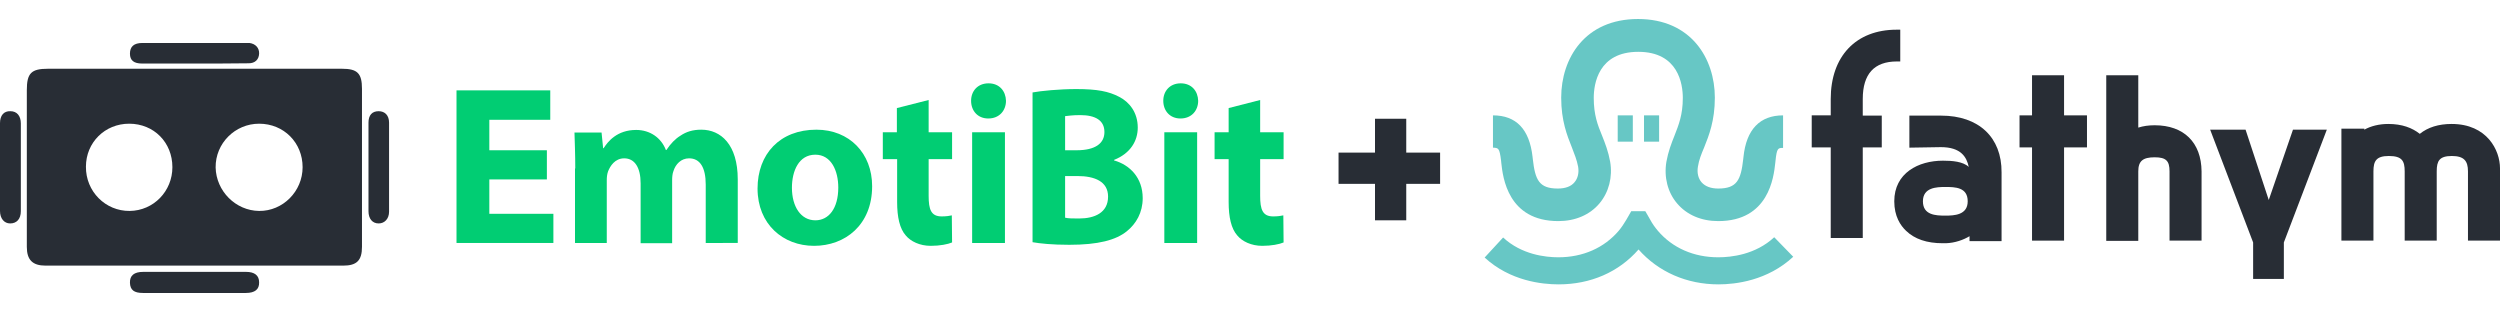 <?xml version="1.0" encoding="utf-8"?>
<!-- Generator: Adobe Illustrator 27.1.1, SVG Export Plug-In . SVG Version: 6.00 Build 0)  -->
<svg version="1.1" id="Layer_1" xmlns="http://www.w3.org/2000/svg" xmlns:xlink="http://www.w3.org/1999/xlink" x="0px" y="0px"
	 width="960px" height="120px" viewBox="0 0 960 120" style="enable-background:new 0 0 960 120;" xml:space="preserve">
<style type="text/css">
	.st0{fill:#282D35;}
	.st1{fill:#67C7C5;}
	.st2{fill:#01CD73;}
</style>
<g>
	<g>
		<g>
			<path class="st0" d="M728.3,11.4L728.3,11.4C712.7,11.4,703,21.6,703,38v6.3h-7.3v12.3h7.3v34.8h12.3V56.6h7.3V44.4h-7.3V38
				c0-9.6,4.4-14.4,13.1-14.4v0h1.3V11.4H728.3z"/>
			<path class="st0" d="M941.4,47.6c-5,0-9.1,1.3-12.2,3.8c-2.9-2.3-6.8-3.8-12.1-3.8c-3.5,0-6.7,0.8-9.2,2.2l0-0.4h-8.8v43h12.3
				V65.8c0-4,1.1-5.9,5.9-5.9c5.1,0,6.1,1.9,6.1,5.9l0,26.6h12.3V65.8c0-4,1-5.9,5.8-5.9c4.7,0,6.2,1.9,6.2,5.9v26.6H960V64.6
				C960,57.8,955.1,47.6,941.4,47.6z"/>
			<path class="st0" d="M827.4,48.1c-2.4,0-4.4,0.3-6.3,0.9V28.9h-12.3v63.6h12.3V65.8c0-4,1.8-5.4,6.3-5.4c4.4,0,5.7,1.4,5.7,5.4
				v13v13.6h12.3V78.8v-13C845.3,54.7,838.6,48.1,827.4,48.1z"/>
			<path class="st0" d="M745.4,44.4h-12.2v12.3l12.1-0.2c7.7,0,9.9,3.8,10.7,7.6c-2.2-2.1-6.4-2.4-9.9-2.4
				c-9.4,0-18.7,4.7-18.7,15.6c0,5.8,2.4,9.3,4.5,11.3c3.3,3.2,8,4.8,14.1,4.8c0.4,0,0.8,0,1.2,0c3.5-0.1,6.8-1.3,9.1-2.7v1.9h12.3
				V66.2C768.7,52.7,759.8,44.4,745.4,44.4z M755.6,77.3c0,5.3-5.2,5.5-8.6,5.5c-3.7,0-8.6-0.2-8.6-5.5c0-5.3,5.2-5.5,8.6-5.5
				C750.8,71.8,755.6,71.9,755.6,77.3z"/>
			<polygon class="st0" points="792.6,44.3 792.6,28.9 780.3,28.9 780.3,44.3 775.5,44.3 775.5,56.6 780.3,56.6 780.3,92.4 
				792.6,92.4 792.6,56.6 801.4,56.6 801.4,44.3 			"/>
			<polygon class="st0" points="893.5,49.8 880.5,49.8 871.2,76.8 862.3,49.8 848.7,49.8 865.2,93.1 865.2,107.1 877,107.1 
				877,93.1 			"/>
		</g>
		<g>
			<path class="st1" d="M576.4,61.6l0.1,1c0.6,5.5,2.5,22.3,21.9,22.3c6.5,0,12.1-2.4,15.8-6.8c3.6-4.3,5.1-10.1,4.1-16
				c-0.7-3.9-1.9-7-3.1-10c-1.7-4.1-3.2-8-3.2-14.5c0-5.3,1.7-17.7,17.1-17.7c15.4,0,17.1,12.4,17.1,17.7c0,6.5-1.6,10.4-3.2,14.5
				c-1.2,3-2.4,6.1-3.1,10c-1,5.9,0.5,11.8,4.1,16c3.7,4.4,9.3,6.8,15.8,6.8c19.4,0,21.3-16.8,21.9-22.3l0.1-0.9
				c0.5-4.9,1-4.9,2.9-4.9V44.3c-8.9,0-14.1,5.4-15.2,15.9l-0.1,0.9c-0.9,8-2.4,11.3-9.6,11.3c-2.8,0-5-0.8-6.4-2.4
				c-1.3-1.5-1.8-3.7-1.4-6c0.4-2.6,1.3-4.8,2.4-7.4c1.8-4.5,4.1-10.2,4.1-19.1c0-15-9.1-30.2-29.5-30.2
				c-20.4,0-29.5,15.1-29.5,30.2c0,8.9,2.3,14.6,4.1,19.1c1,2.6,1.9,4.8,2.4,7.4c0.4,2.3-0.1,4.5-1.4,6c-1.3,1.6-3.5,2.4-6.4,2.4
				c-7.2,0-8.7-3.3-9.6-11.3l-0.1-0.9c-1.2-10.6-6.3-15.9-15.2-15.9v12.4C575.4,56.8,575.8,56.8,576.4,61.6z"/>
			<rect x="621.2" y="44.3" class="st1" width="5.8" height="10.1"/>
			<rect x="631.3" y="44.3" class="st1" width="5.8" height="10.1"/>
			<path class="st1" d="M681.3,91.1c-7.2,6.7-16.5,7.7-21.5,7.7c-9.4,0-17.6-3.6-23.2-10.2c-1.1-1.3-2.1-2.7-2.9-4.2l-1.9-3.3h-5.4
				l-1.9,3.3c-0.9,1.5-1.8,2.9-2.9,4.2c-5.6,6.6-13.8,10.2-23.2,10.2c-4.9,0-14.1-1-21.2-7.6l-7.1,7.7c9.8,9,22,10.3,28.4,10.3
				c12.3,0,23.1-4.7,30.7-13.4c7.6,8.6,18.5,13.4,30.7,13.4c6.5,0,18.8-1.4,28.7-10.6L681.3,91.1z"/>
		</g>
	</g>
	<g>
		<path class="st0" d="M74.8,26.4c18.8,0,37.6,0,56.5,0c5.9,0,7.7,1.7,7.7,7.7c0,20.2,0,40.5,0,60.7c0,5.2-2,7.2-7.2,7.2
			c-38.1,0-76.2,0-114.3,0c-5,0-7.2-2.2-7.2-7.2c0-20.1,0-40.1,0-60.2c0-6.5,1.7-8.2,8.1-8.2C37.1,26.4,56,26.4,74.8,26.4z
			 M66.2,64.2c0-9.5-7.1-16.7-16.6-16.7c-9.3,0-16.6,7.2-16.6,16.5c-0.1,9.5,7.5,17.1,16.8,17C59,80.9,66.2,73.4,66.2,64.2z
			 M116.2,64.2c0-9.4-7.2-16.7-16.7-16.7c-9.2,0-16.8,7.5-16.7,16.8C83,73.4,90.5,80.9,99.5,81C108.6,81.1,116.2,73.5,116.2,64.2z"
			/>
		<path class="st0" d="M74.5,112.5c-6.5,0-13.1,0-19.6,0c-3.5,0-4.9-1.2-5-3.9c-0.1-2.8,1.6-4.2,5.1-4.2c13.2,0,26.3,0,39.5,0
			c3.3,0,5,1.4,5,4c0.1,2.7-1.6,4.1-5.1,4.1C87.8,112.5,81.1,112.5,74.5,112.5z"/>
		<path class="st0" d="M74.8,24.4c-6.7,0-13.4,0-20.2,0c-3.2,0-4.7-1.2-4.7-3.8c0-2.7,1.5-4.1,4.8-4.1c13.3,0,26.5,0,39.8,0
			c0.4,0,0.9,0,1.3,0c2.3,0.3,3.8,1.9,3.7,4.1c-0.1,2.3-1.6,3.7-4,3.7C88.6,24.4,81.7,24.4,74.8,24.4z"/>
		<path class="st0" d="M141.5,64.1c0-5.7,0-11.3,0-17c0-2.9,1.4-4.4,3.9-4.4c2.4,0,4,1.6,4,4.4c0,11.4,0,22.8,0,34.2
			c0,2.7-1.7,4.5-4,4.5c-2.4,0-3.9-1.8-3.9-4.7C141.5,75.4,141.5,69.7,141.5,64.1z"/>
		<path class="st0" d="M0,64c0-5.6,0-11.1,0-16.7c0-3,1.5-4.7,4-4.6c2.5,0,4,1.8,4,4.7c0,11.2,0,22.5,0,33.7c0,3-1.6,4.7-4.1,4.7
			C1.6,85.8,0,83.9,0,81C0,75.3,0,69.7,0,64z"/>
		<g>
			<g>
				<path class="st2" d="M210,68.9h-22.1v13.2h24.6v11.2h-37.2V34.7h36V46h-23.4v11.7H210V68.9z"/>
				<path class="st2" d="M220.9,64.7c0-5.6-0.2-10.2-0.3-13.8H231l0.6,6h0.2c1.6-2.5,5.1-7,12.5-7c5.3,0,9.6,3,11.4,7.7h0.2
					c1.6-2.4,3.4-4.3,5.4-5.5c2.2-1.5,4.7-2.3,8-2.3c7.5,0,14,5.7,14,19.1v24.4H271V70.9c0-6.6-2.2-10.1-6.4-10.1
					c-3.1,0-5.2,2.3-6,4.9c-0.4,1-0.5,2.4-0.5,3.5v24.2H246v-23c0-6.1-2.3-9.6-6.3-9.6c-3.6,0-5.4,3-6.2,5c-0.4,1.1-0.5,2.3-0.5,3.4
					v24.1h-12.2V64.7z"/>
				<path class="st2" d="M334.9,71.5c0,14.9-10.4,22.9-22.3,22.9c-11.9,0-21.7-8.3-21.7-22c0-13.2,8.5-22.6,22.6-22.6
					C326.2,49.8,334.9,58.9,334.9,71.5z M304.1,72.1c0,7.2,3.4,12.5,9,12.5c5.1,0,8.8-4.5,8.8-12.6c0-6.4-2.7-12.6-8.8-12.6
					C306.7,59.4,304.1,65.7,304.1,72.1z"/>
				<path class="st2" d="M356.6,38.4v12.4h9v10.3h-9v14.1c0,5.2,0.9,7.9,5,7.9c1.7,0,3.1-0.2,3.9-0.4l0.1,10.4
					c-1.6,0.7-4.7,1.3-8.2,1.3c-4.2,0-7.7-1.7-9.6-4c-2.3-2.6-3.3-7-3.3-12.8V61.1H339V50.8h5.4v-9.3L356.6,38.4z"/>
				<path class="st2" d="M386.3,38.7c0,3.7-2.5,6.8-6.8,6.8c-4.1,0-6.6-3-6.6-6.8c0-3.7,2.5-6.7,6.7-6.7S386.2,35,386.3,38.7z
					 M373.3,93.4V50.8h12.6v42.5H373.3z"/>
				<path class="st2" d="M396.5,35.5c3.2-0.6,10.3-1.3,16.8-1.3c8.1,0,12.5,0.9,16.5,3c3.9,2,7.1,6,7.1,11.8c0,5.1-2.8,9.9-9.1,12.4
					v0.2c6,1.7,11,6.6,11,14.5c0,5.5-2.5,9.8-6.1,12.7c-4.2,3.4-11,5.2-22.1,5.2c-6.6,0-11.3-0.5-14.1-1V35.5z M409,57.7h4.4
					c7.3,0,10.7-2.7,10.7-7c0-4.5-3.5-6.5-9.3-6.5c-3.1,0-4.7,0.3-5.8,0.4V57.7z M409,83.6c1.3,0.3,3,0.3,5.4,0.3
					c5.9,0,11.1-2.2,11.1-8.4c0-5.8-5.1-7.9-11.8-7.9H409V83.6z"/>
				<path class="st2" d="M460.1,38.7c0,3.7-2.5,6.8-6.8,6.8c-4.1,0-6.6-3-6.6-6.8c0-3.7,2.5-6.7,6.7-6.7S460,35,460.1,38.7z
					 M447.1,93.4V50.8h12.6v42.5H447.1z"/>
				<path class="st2" d="M483.9,38.4v12.4h9v10.3h-9v14.1c0,5.2,0.9,7.9,5,7.9c1.7,0,3.1-0.2,3.9-0.4l0.1,10.4
					c-1.6,0.7-4.7,1.3-8.2,1.3c-4.2,0-7.7-1.7-9.6-4c-2.3-2.6-3.3-7-3.3-12.8V61.1h-5.4V50.8h5.4v-9.3L483.9,38.4z"/>
			</g>
		</g>
	</g>
	<polygon class="st0" points="553,58.6 540,58.6 540,45.6 528,45.6 528,58.6 514,58.6 514,70.6 528,70.6 528,84.6 540,84.6 
		540,70.6 553,70.6 	"/>
</g>
</svg>
